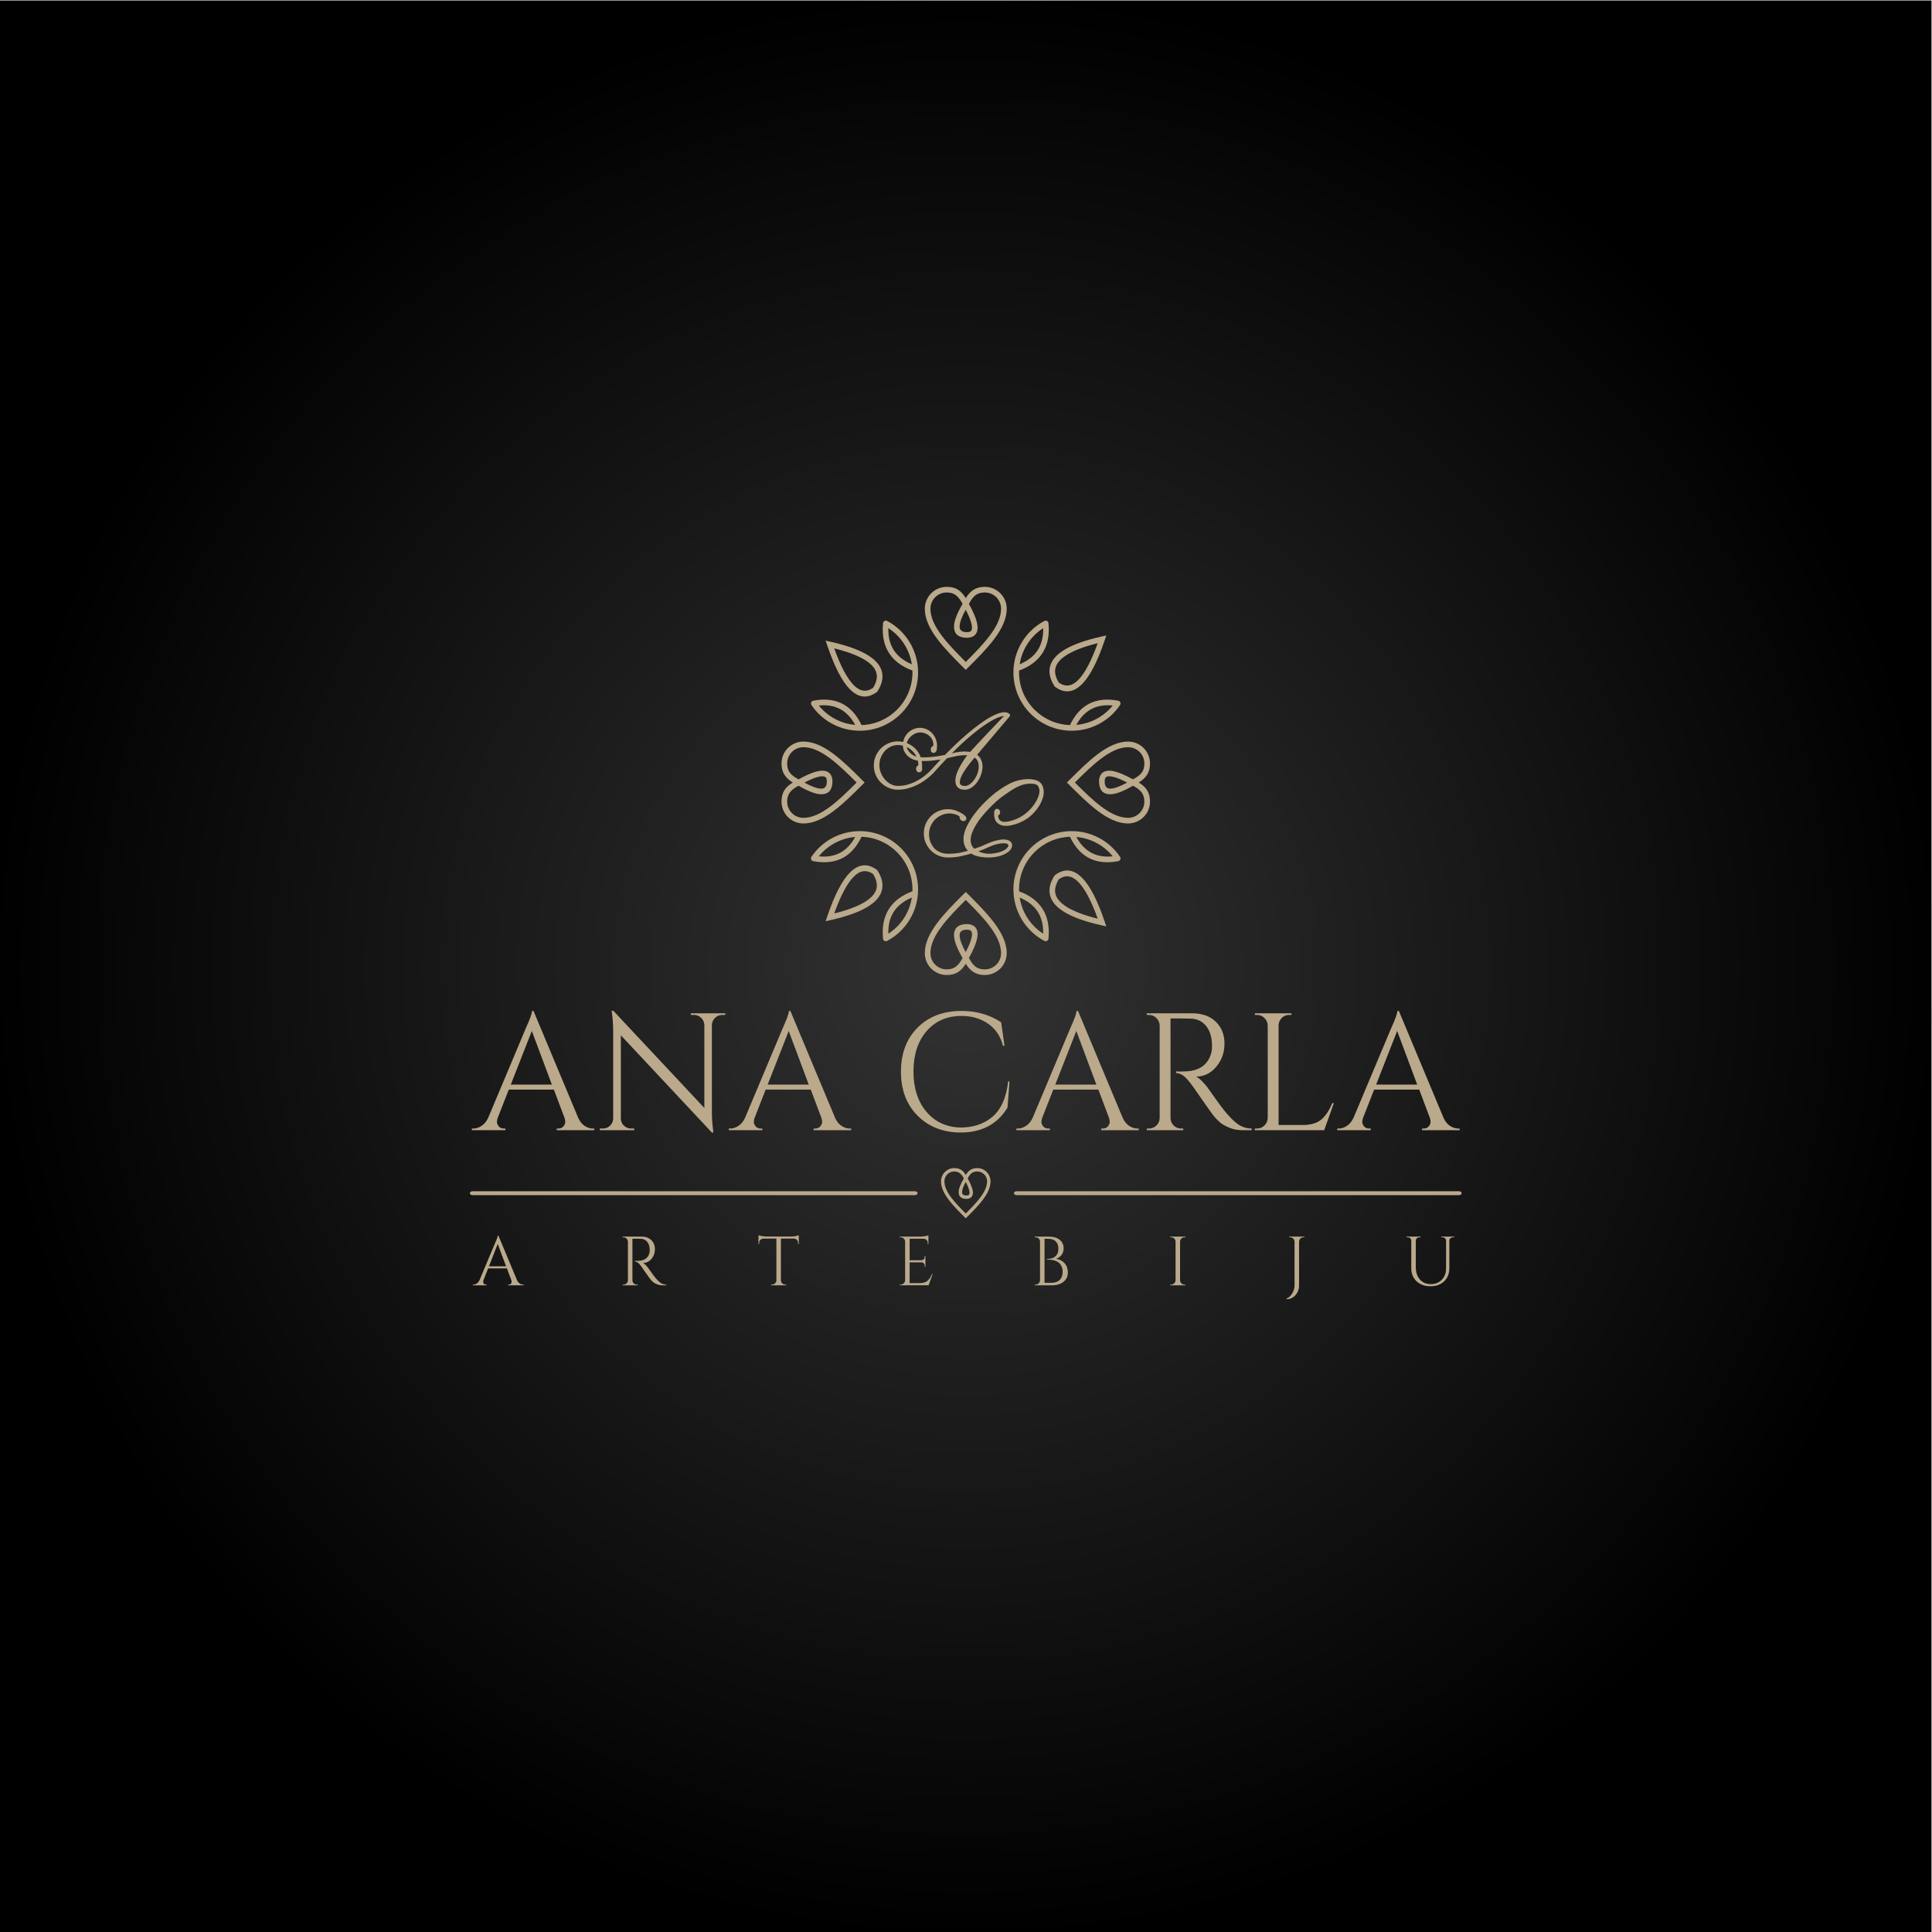 <?xml version="1.0" encoding="UTF-8" standalone="no"?>
<!-- Created with Inkscape (http://www.inkscape.org/) -->

<svg
   xmlns:dc="http://purl.org/dc/elements/1.1/"
   xmlns:cc="http://creativecommons.org/ns#"
   xmlns:rdf="http://www.w3.org/1999/02/22-rdf-syntax-ns#"
   xmlns:svg="http://www.w3.org/2000/svg"
   xmlns="http://www.w3.org/2000/svg"
   xmlns:sodipodi="http://sodipodi.sourceforge.net/DTD/sodipodi-0.dtd"
   xmlns:inkscape="http://www.inkscape.org/namespaces/inkscape"
   version="1.1"
   id="svg2"
   xml:space="preserve"
   width="320"
   height="320"
   viewBox="0 0 320 320"
   sodipodi:docname="Ana carla ARTEBIJU.svg"
   inkscape:version="0.92.3 (2405546, 2018-03-11)"><defs
     id="defs6"><clipPath
       clipPathUnits="userSpaceOnUse"
       id="clipPath18"><path
         d="M 0,240 H 240 V 0 H 0 Z"
         id="path16"
         inkscape:connector-curvature="0"
         style="clip-rule:evenodd" /></clipPath><radialGradient
       fx="0"
       fy="0"
       cx="0"
       cy="0"
       r="0.5"
       gradientUnits="userSpaceOnUse"
       gradientTransform="matrix(240,0,0,240,120,120)"
       spreadMethod="pad"
       id="radialGradient26"><stop
         style="stop-opacity:1;stop-color:#333333"
         offset="0"
         id="stop22" /><stop
         style="stop-opacity:1;stop-color:#000000"
         offset="1"
         id="stop24" /></radialGradient></defs><sodipodi:namedview
     pagecolor="#ffffff"
     bordercolor="#666666"
     borderopacity="1"
     objecttolerance="10"
     gridtolerance="10"
     guidetolerance="10"
     inkscape:pageopacity="0"
     inkscape:pageshadow="2"
     inkscape:window-width="1366"
     inkscape:window-height="712"
     id="namedview4"
     showgrid="false"
     inkscape:zoom="0.73749972"
     inkscape:cx="136.27124"
     inkscape:cy="160.00006"
     inkscape:window-x="0"
     inkscape:window-y="0"
     inkscape:window-maximized="1"
     inkscape:current-layer="g30" /><g
     id="g10"
     inkscape:groupmode="layer"
     inkscape:label="Ana carla ARTEBIJU"
     transform="matrix(1.333,0,0,-1.333,0,320)"><g
       id="g12"><g
         id="g14"
         clip-path="url(#clipPath18)"><g
           id="g20"><path
             d="M 0,240 H 240 V 0 H 0 Z"
             style="fill:url(#radialGradient26);fill-rule:evenodd;stroke:none"
             id="path28"
             inkscape:connector-curvature="0" /></g></g></g><g
       id="g30"><g
         id="g32"><path
           d="m 98.51,142.829 c -0.362,0.224 -0.655,0.463 -0.88,0.745 -0.348,0.435 -0.522,0.949 -0.522,1.624 0,0.75 0.305,1.431 0.797,1.923 0.493,0.491 1.173,0.796 1.922,0.796 1.27,0 2.522,-0.621 3.763,-1.552 1.211,-0.908 2.402,-2.099 3.592,-3.289 l 0.247,-0.247 -0.247,-0.247 c -1.19,-1.19 -2.381,-2.381 -3.592,-3.289 -1.241,-0.931 -2.493,-1.552 -3.763,-1.552 -0.751,0 -1.431,0.305 -1.922,0.796 -0.492,0.492 -0.797,1.172 -0.797,1.923 0,1.144 0.468,1.798 1.403,2.369 z m 4.923,-0.019 c -0.057,-0.961 -0.516,-1.441 -1.377,-1.441 -0.673,0 -1.619,0.354 -2.834,1.062 -0.943,-0.499 -1.415,-1.014 -1.415,-1.972 0,-0.558 0.226,-1.063 0.592,-1.428 0.365,-0.365 0.87,-0.592 1.428,-0.592 1.098,0 2.217,0.564 3.345,1.41 1.077,0.808 2.172,1.884 3.268,2.979 -1.096,1.095 -2.192,2.172 -3.268,2.979 -1.128,0.846 -2.247,1.41 -3.345,1.41 -0.558,0 -1.063,-0.226 -1.429,-0.591 -0.365,-0.366 -0.591,-0.871 -0.591,-1.429 0,-0.509 0.122,-0.884 0.366,-1.19 0.232,-0.29 0.585,-0.537 1.054,-0.783 0.949,0.526 1.727,0.86 2.334,0.999 0.448,0.103 0.82,0.104 1.114,0.003 0.341,-0.118 0.569,-0.356 0.683,-0.716 0.064,-0.199 0.088,-0.433 0.074,-0.702 z m -1.377,-0.741 c 0.423,0 0.649,0.261 0.68,0.781 0.009,0.184 -0.005,0.336 -0.041,0.451 -0.043,0.135 -0.126,0.224 -0.246,0.265 -0.168,0.058 -0.413,0.05 -0.731,-0.023 -0.456,-0.104 -1.033,-0.338 -1.729,-0.701 l 0.026,-0.013 -0.043,-0.021 c 0.905,-0.493 1.601,-0.74 2.085,-0.74"
           style="fill:#baa98b;fill-opacity:1;fill-rule:nonzero;stroke:none"
           id="path34"
           inkscape:connector-curvature="0" /><path
           d="m 141.49,142.829 c 0.362,0.224 0.655,0.463 0.88,0.745 0.348,0.435 0.522,0.949 0.522,1.624 0,0.75 -0.305,1.431 -0.796,1.923 -0.493,0.491 -1.173,0.796 -1.923,0.796 -1.27,0 -2.522,-0.621 -3.763,-1.552 -1.211,-0.908 -2.402,-2.099 -3.592,-3.289 l -0.247,-0.247 0.247,-0.247 c 1.19,-1.19 2.381,-2.381 3.592,-3.289 1.241,-0.931 2.493,-1.552 3.763,-1.552 0.751,0 1.431,0.305 1.923,0.796 0.492,0.492 0.796,1.172 0.796,1.923 0,1.144 -0.468,1.798 -1.403,2.369 z m -4.923,-0.019 c 0.057,-0.961 0.516,-1.441 1.377,-1.441 0.673,0 1.619,0.354 2.834,1.062 0.943,-0.499 1.415,-1.014 1.415,-1.972 0,-0.558 -0.226,-1.063 -0.592,-1.428 -0.365,-0.365 -0.87,-0.592 -1.428,-0.592 -1.098,0 -2.217,0.564 -3.345,1.41 -1.077,0.808 -2.172,1.884 -3.268,2.979 1.096,1.095 2.191,2.172 3.268,2.979 1.128,0.846 2.247,1.41 3.345,1.41 0.558,0 1.063,-0.226 1.429,-0.591 0.364,-0.366 0.591,-0.871 0.591,-1.429 0,-0.509 -0.122,-0.884 -0.366,-1.19 -0.232,-0.29 -0.585,-0.537 -1.054,-0.783 -0.949,0.526 -1.728,0.86 -2.334,0.999 -0.448,0.103 -0.82,0.104 -1.114,0.003 -0.341,-0.118 -0.569,-0.356 -0.683,-0.716 -0.064,-0.199 -0.088,-0.433 -0.074,-0.702 z m 1.377,-0.741 c -0.423,0 -0.649,0.261 -0.68,0.781 -0.009,0.184 0.005,0.336 0.041,0.451 0.043,0.135 0.126,0.224 0.246,0.265 0.168,0.058 0.413,0.05 0.731,-0.023 0.456,-0.104 1.033,-0.338 1.729,-0.701 l -0.026,-0.013 0.043,-0.021 c -0.905,-0.493 -1.601,-0.74 -2.085,-0.74"
           style="fill:#baa98b;fill-opacity:1;fill-rule:nonzero;stroke:none"
           id="path36"
           inkscape:connector-curvature="0" /><path
           d="m 120,165.739 c 0.224,0.362 0.463,0.655 0.745,0.88 0.435,0.348 0.95,0.522 1.625,0.522 0.75,0 1.431,-0.305 1.923,-0.796 0.491,-0.493 0.796,-1.173 0.796,-1.922 0,-1.27 -0.621,-2.522 -1.552,-3.763 -0.908,-1.211 -2.099,-2.402 -3.29,-3.592 l -0.247,-0.247 -0.247,0.247 c -1.19,1.191 -2.381,2.381 -3.289,3.592 -0.931,1.241 -1.552,2.493 -1.552,3.763 0,0.751 0.305,1.431 0.797,1.922 0.492,0.492 1.172,0.796 1.922,0.796 1.144,0 1.798,-0.468 2.369,-1.403 z m -0.019,-4.922 c -0.961,0.057 -1.441,0.516 -1.441,1.377 0,0.673 0.354,1.619 1.062,2.834 -0.499,0.943 -1.014,1.415 -1.972,1.415 -0.557,0 -1.063,-0.226 -1.428,-0.592 -0.365,-0.365 -0.592,-0.87 -0.592,-1.428 0,-1.099 0.564,-2.217 1.41,-3.345 0.808,-1.077 1.884,-2.172 2.979,-3.268 1.095,1.096 2.172,2.192 2.979,3.268 0.846,1.128 1.41,2.246 1.41,3.345 0,0.558 -0.226,1.063 -0.591,1.429 -0.366,0.365 -0.871,0.591 -1.429,0.591 -0.509,0 -0.885,-0.122 -1.19,-0.366 -0.29,-0.232 -0.537,-0.585 -0.783,-1.054 0.526,-0.949 0.86,-1.727 0.999,-2.334 0.103,-0.449 0.104,-0.82 0.003,-1.114 -0.118,-0.341 -0.356,-0.569 -0.716,-0.683 -0.199,-0.063 -0.433,-0.088 -0.702,-0.074 z m -0.741,1.377 c 0,-0.423 0.261,-0.649 0.781,-0.68 0.184,-0.01 0.336,0.005 0.451,0.041 0.135,0.043 0.223,0.126 0.265,0.246 0.058,0.169 0.051,0.413 -0.023,0.731 -0.104,0.456 -0.338,1.033 -0.701,1.729 l -0.013,-0.026 -0.022,0.043 c -0.493,-0.905 -0.74,-1.601 -0.74,-2.084"
           style="fill:#baa98b;fill-opacity:1;fill-rule:nonzero;stroke:none"
           id="path38"
           inkscape:connector-curvature="0" /><g
           id="g40"><g
             id="g42"><path
               d="m 103.657,159.495 c 0.798,-2.228 1.613,-3.758 2.44,-4.585 0.779,-0.779 1.576,-0.884 2.389,-0.313 0.209,0.341 0.348,0.665 0.416,0.971 0.103,0.458 0.048,0.884 -0.165,1.278 -0.225,0.417 -0.627,0.809 -1.205,1.174 -0.892,0.564 -2.184,1.055 -3.877,1.475 z m 1.946,-5.08 c -0.975,0.975 -1.914,2.794 -2.815,5.453 l -0.2,0.589 0.607,-0.136 c 2.075,-0.467 3.647,-1.037 4.71,-1.71 0.682,-0.431 1.166,-0.91 1.448,-1.433 0.295,-0.547 0.372,-1.135 0.23,-1.763 -0.09,-0.402 -0.272,-0.818 -0.543,-1.247 l -0.036,-0.057 -0.053,-0.039 c -1.153,-0.85 -2.27,-0.736 -3.349,0.344"
               style="fill:#baa98b;fill-opacity:1;fill-rule:nonzero;stroke:none"
               id="path44"
               inkscape:connector-curvature="0" /><path
               d="m 109.719,162.602 c 6e-4,0.054 0.014,0.108 0.041,0.159 0.091,0.17 0.303,0.235 0.473,0.144 1.181,-0.628 2.142,-1.558 2.808,-2.667 0.665,-1.107 1.035,-2.393 1.035,-3.73 0,-2 -0.811,-3.812 -2.122,-5.123 -1.311,-1.31 -3.123,-2.122 -5.123,-2.122 -1.204,0 -2.369,0.299 -3.401,0.848 -1.032,0.548 -1.931,1.348 -2.605,2.346 -0.108,0.16 -0.066,0.377 0.094,0.485 0.045,0.03 0.094,0.049 0.145,0.056 l 0.008,0.001 0.002,5e-4 c 2.776,0.515 4.769,-0.497 5.977,-3.033 1.72,0.057 3.272,0.777 4.408,1.913 1.184,1.184 1.917,2.821 1.917,4.628 0,0.077 -0.002,0.154 -0.004,0.232 -1.313,0.486 -2.279,1.204 -2.894,2.153 -0.647,0.996 -0.9,2.232 -0.759,3.709 z m 3.58,-5.082 c -0.132,0.843 -0.425,1.644 -0.856,2.361 -0.508,0.846 -1.21,1.577 -2.062,2.127 -0.028,-1.082 0.2,-1.993 0.682,-2.735 0.482,-0.743 1.228,-1.327 2.236,-1.753 z m -11.557,-5.126 c 0.559,-0.691 1.247,-1.255 2.017,-1.664 0.768,-0.408 1.617,-0.663 2.501,-0.741 -0.985,1.819 -2.491,2.621 -4.518,2.405"
               style="fill:#baa98b;fill-opacity:1;fill-rule:nonzero;stroke:none"
               id="path46"
               inkscape:connector-curvature="0" /></g><g
             id="g48"><path
               d="m 136.397,160.14 c -0.798,-2.228 -1.613,-3.758 -2.44,-4.585 -0.78,-0.779 -1.576,-0.884 -2.39,-0.313 -0.209,0.34 -0.347,0.664 -0.416,0.971 -0.103,0.458 -0.048,0.884 0.165,1.278 0.225,0.417 0.627,0.809 1.205,1.174 0.891,0.564 2.184,1.055 3.876,1.475 z m -1.945,-5.08 c 0.975,0.975 1.914,2.794 2.815,5.453 l 0.199,0.589 -0.607,-0.136 c -2.075,-0.467 -3.646,-1.037 -4.71,-1.71 -0.682,-0.431 -1.166,-0.91 -1.448,-1.433 -0.295,-0.547 -0.371,-1.135 -0.231,-1.763 0.091,-0.402 0.272,-0.818 0.543,-1.247 l 0.036,-0.057 0.053,-0.039 c 1.153,-0.85 2.27,-0.736 3.349,0.344"
               style="fill:#baa98b;fill-opacity:1;fill-rule:nonzero;stroke:none"
               id="path50"
               inkscape:connector-curvature="0" /><path
               d="m 130.281,162.602 c -6e-4,0.054 -0.014,0.108 -0.041,0.159 -0.091,0.17 -0.302,0.235 -0.473,0.144 -1.181,-0.628 -2.143,-1.558 -2.808,-2.667 -0.665,-1.107 -1.036,-2.393 -1.036,-3.73 0,-2 0.811,-3.812 2.122,-5.123 1.311,-1.31 3.123,-2.122 5.123,-2.122 1.204,0 2.369,0.299 3.401,0.848 1.032,0.548 1.931,1.348 2.604,2.346 0.108,0.16 0.066,0.377 -0.094,0.485 -0.045,0.03 -0.094,0.049 -0.145,0.056 l -0.008,0.001 -0.002,5e-4 c -2.776,0.515 -4.769,-0.497 -5.977,-3.033 -1.72,0.057 -3.271,0.777 -4.407,1.913 -1.184,1.184 -1.917,2.821 -1.917,4.628 0,0.077 0.001,0.154 0.004,0.232 1.314,0.486 2.279,1.204 2.895,2.153 0.647,0.996 0.9,2.232 0.759,3.709 z m -3.579,-5.082 c 0.132,0.843 0.425,1.644 0.856,2.361 0.508,0.846 1.21,1.577 2.062,2.127 0.027,-1.082 -0.2,-1.993 -0.682,-2.735 -0.482,-0.743 -1.228,-1.327 -2.235,-1.753 z m 11.556,-5.126 c -0.559,-0.691 -1.247,-1.255 -2.017,-1.664 -0.767,-0.408 -1.617,-0.663 -2.501,-0.741 0.984,1.819 2.491,2.621 4.518,2.405"
               style="fill:#baa98b;fill-opacity:1;fill-rule:nonzero;stroke:none"
               id="path52"
               inkscape:connector-curvature="0" /></g></g><path
           d="m 120,120.314 c 0.224,-0.362 0.463,-0.655 0.745,-0.88 0.435,-0.348 0.95,-0.522 1.625,-0.522 0.75,0 1.431,0.304 1.923,0.796 0.491,0.493 0.796,1.173 0.796,1.923 0,1.27 -0.621,2.522 -1.552,3.763 -0.908,1.211 -2.099,2.402 -3.29,3.592 l -0.247,0.247 -0.247,-0.247 c -1.19,-1.19 -2.381,-2.381 -3.289,-3.592 -0.931,-1.241 -1.552,-2.493 -1.552,-3.763 0,-0.751 0.305,-1.431 0.797,-1.923 0.492,-0.492 1.172,-0.796 1.922,-0.796 1.144,0 1.798,0.467 2.369,1.403 z m -0.019,4.922 c -0.961,-0.057 -1.441,-0.516 -1.441,-1.377 0,-0.673 0.354,-1.619 1.062,-2.834 -0.499,-0.943 -1.014,-1.415 -1.972,-1.415 -0.557,0 -1.063,0.226 -1.428,0.591 -0.365,0.365 -0.592,0.871 -0.592,1.428 0,1.098 0.564,2.217 1.41,3.345 0.808,1.077 1.884,2.172 2.979,3.268 1.095,-1.096 2.172,-2.191 2.979,-3.268 0.846,-1.128 1.41,-2.246 1.41,-3.345 0,-0.558 -0.226,-1.064 -0.591,-1.429 -0.366,-0.364 -0.871,-0.591 -1.429,-0.591 -0.509,0 -0.885,0.122 -1.19,0.366 -0.29,0.232 -0.537,0.585 -0.783,1.054 0.526,0.949 0.86,1.728 0.999,2.334 0.103,0.448 0.104,0.82 0.003,1.114 -0.118,0.341 -0.356,0.569 -0.716,0.683 -0.199,0.063 -0.433,0.088 -0.702,0.074 z m -0.741,-1.377 c 0,0.423 0.261,0.649 0.781,0.68 0.184,0.009 0.336,-0.004 0.451,-0.041 0.135,-0.043 0.223,-0.126 0.265,-0.246 0.058,-0.169 0.051,-0.413 -0.023,-0.731 -0.104,-0.456 -0.338,-1.033 -0.701,-1.729 l -0.013,0.026 -0.022,-0.043 c -0.493,0.905 -0.74,1.601 -0.74,2.084"
           style="fill:#baa98b;fill-opacity:1;fill-rule:nonzero;stroke:none"
           id="path54"
           inkscape:connector-curvature="0" /><g
           id="g56"><g
             id="g58"><path
               d="m 103.657,126.558 c 0.798,2.228 1.613,3.758 2.44,4.585 0.779,0.779 1.576,0.883 2.389,0.313 0.209,-0.34 0.348,-0.665 0.416,-0.971 0.103,-0.458 0.048,-0.884 -0.165,-1.278 -0.225,-0.417 -0.627,-0.809 -1.205,-1.174 -0.892,-0.564 -2.184,-1.055 -3.877,-1.475 z m 1.946,5.08 c -0.975,-0.975 -1.914,-2.793 -2.815,-5.453 l -0.2,-0.589 0.607,0.136 c 2.075,0.467 3.647,1.038 4.71,1.71 0.682,0.431 1.166,0.91 1.448,1.433 0.295,0.547 0.372,1.135 0.23,1.763 -0.09,0.402 -0.272,0.818 -0.543,1.247 l -0.036,0.057 -0.053,0.039 c -1.153,0.85 -2.27,0.736 -3.349,-0.344"
               style="fill:#baa98b;fill-opacity:1;fill-rule:nonzero;stroke:none"
               id="path60"
               inkscape:connector-curvature="0" /><path
               d="m 109.719,123.451 c 6e-4,-0.054 0.014,-0.109 0.041,-0.159 0.091,-0.17 0.303,-0.235 0.473,-0.145 1.181,0.628 2.142,1.559 2.808,2.667 0.665,1.107 1.035,2.393 1.035,3.73 0,2 -0.811,3.812 -2.122,5.123 -1.311,1.311 -3.123,2.122 -5.123,2.122 -1.204,0 -2.369,-0.299 -3.401,-0.848 -1.032,-0.548 -1.931,-1.348 -2.605,-2.346 -0.108,-0.16 -0.066,-0.377 0.094,-0.485 0.045,-0.031 0.094,-0.049 0.145,-0.056 l 0.008,-0.001 0.002,-3e-4 c 2.776,-0.515 4.769,0.497 5.977,3.033 1.72,-0.057 3.272,-0.777 4.408,-1.913 1.184,-1.184 1.917,-2.821 1.917,-4.628 0,-0.077 -0.002,-0.154 -0.004,-0.232 -1.313,-0.486 -2.279,-1.204 -2.894,-2.153 -0.647,-0.996 -0.9,-2.233 -0.759,-3.709 z m 3.58,5.082 c -0.132,-0.843 -0.425,-1.644 -0.856,-2.361 -0.508,-0.846 -1.21,-1.577 -2.062,-2.127 -0.028,1.082 0.2,1.993 0.682,2.735 0.482,0.743 1.228,1.327 2.236,1.753 z m -11.557,5.126 c 0.559,0.691 1.247,1.255 2.017,1.664 0.768,0.408 1.617,0.663 2.501,0.741 -0.985,-1.819 -2.491,-2.621 -4.518,-2.405"
               style="fill:#baa98b;fill-opacity:1;fill-rule:nonzero;stroke:none"
               id="path62"
               inkscape:connector-curvature="0" /></g><g
             id="g64"><path
               d="m 136.397,125.913 c -0.798,2.228 -1.613,3.758 -2.44,4.585 -0.78,0.779 -1.576,0.883 -2.39,0.313 -0.209,-0.34 -0.347,-0.664 -0.416,-0.971 -0.103,-0.458 -0.048,-0.884 0.165,-1.279 0.225,-0.417 0.627,-0.809 1.205,-1.174 0.891,-0.564 2.184,-1.055 3.876,-1.475 z m -1.945,5.08 c 0.975,-0.975 1.914,-2.793 2.815,-5.454 l 0.199,-0.588 -0.607,0.136 c -2.075,0.467 -3.646,1.038 -4.71,1.71 -0.682,0.431 -1.166,0.909 -1.448,1.433 -0.295,0.547 -0.371,1.135 -0.231,1.763 0.091,0.402 0.272,0.818 0.543,1.247 l 0.036,0.057 0.053,0.039 c 1.153,0.85 2.27,0.736 3.349,-0.344"
               style="fill:#baa98b;fill-opacity:1;fill-rule:nonzero;stroke:none"
               id="path66"
               inkscape:connector-curvature="0" /><path
               d="m 130.281,123.451 c -6e-4,-0.054 -0.014,-0.109 -0.041,-0.159 -0.091,-0.17 -0.302,-0.235 -0.473,-0.145 -1.181,0.628 -2.143,1.559 -2.808,2.667 -0.665,1.107 -1.036,2.393 -1.036,3.73 0,2 0.811,3.812 2.122,5.123 1.311,1.311 3.123,2.122 5.123,2.122 1.204,0 2.369,-0.299 3.401,-0.848 1.032,-0.548 1.931,-1.348 2.604,-2.346 0.108,-0.16 0.066,-0.377 -0.094,-0.485 -0.045,-0.031 -0.094,-0.049 -0.145,-0.056 l -0.008,-0.001 -0.002,-3e-4 c -2.776,-0.515 -4.769,0.497 -5.977,3.033 -1.72,-0.057 -3.271,-0.777 -4.407,-1.913 -1.184,-1.184 -1.917,-2.821 -1.917,-4.628 0,-0.077 0.001,-0.154 0.004,-0.232 1.314,-0.486 2.279,-1.204 2.895,-2.153 0.647,-0.996 0.9,-2.233 0.759,-3.709 z m -3.579,5.082 c 0.132,-0.843 0.425,-1.644 0.856,-2.361 0.508,-0.846 1.21,-1.577 2.062,-2.127 0.027,1.082 -0.2,1.993 -0.682,2.735 -0.482,0.743 -1.228,1.327 -2.235,1.753 z m 11.556,5.126 c -0.559,0.691 -1.247,1.255 -2.017,1.664 -0.767,0.408 -1.617,0.663 -2.501,0.741 0.984,-1.819 2.491,-2.621 4.518,-2.405"
               style="fill:#baa98b;fill-opacity:1;fill-rule:nonzero;stroke:none"
               id="path68"
               inkscape:connector-curvature="0" /></g></g><path
           d="m 111.56,141.936 c -0.411,0 -0.799,0.081 -1.162,0.241 -0.18,0.08 -0.349,0.174 -0.508,0.281 -0.159,0.108 -0.306,0.23 -0.441,0.365 -0.136,0.136 -0.257,0.284 -0.364,0.444 -0.107,0.159 -0.2,0.33 -0.277,0.512 -0.078,0.182 -0.136,0.371 -0.175,0.567 -0.04,0.196 -0.059,0.396 -0.059,0.599 0,0.41 0.078,0.8 0.235,1.166 0.078,0.182 0.17,0.353 0.277,0.513 0.107,0.159 0.229,0.307 0.364,0.443 0.134,0.135 0.282,0.257 0.443,0.364 0.16,0.107 0.331,0.2 0.513,0.277 0.182,0.078 0.371,0.136 0.567,0.176 0.196,0.039 0.396,0.059 0.599,0.059 0.138,0 0.275,-0.01 0.413,-0.028 0.082,-0.011 0.164,-0.025 0.244,-0.044 0.014,0.081 0.031,0.159 0.053,0.236 0.037,0.129 0.086,0.251 0.147,0.366 0.06,0.115 0.13,0.223 0.207,0.323 0.078,0.101 0.164,0.195 0.258,0.28 0.094,0.086 0.196,0.163 0.304,0.23 0.107,0.066 0.222,0.124 0.344,0.173 0.122,0.049 0.248,0.085 0.376,0.109 0.129,0.024 0.261,0.037 0.394,0.037 0.15,0 0.296,-0.016 0.441,-0.048 0.144,-0.032 0.282,-0.08 0.414,-0.142 0.264,-0.125 0.49,-0.293 0.679,-0.503 0.093,-0.104 0.177,-0.216 0.25,-0.337 0.073,-0.119 0.135,-0.247 0.188,-0.383 0.053,-0.137 0.091,-0.275 0.115,-0.413 0.024,-0.137 0.033,-0.277 0.03,-0.419 l -10e-4,-0.103 -0.005,-0.115 c -0.004,-0.084 -0.015,-0.172 -0.032,-0.265 v -0.003 c -0.015,-0.072 -0.037,-0.134 -0.066,-0.186 -0.034,-0.061 -0.079,-0.107 -0.133,-0.138 -0.046,-0.026 -0.093,-0.043 -0.141,-0.05 -0.051,-0.008 -0.101,-0.006 -0.15,0.006 -0.054,0.013 -0.1,0.037 -0.137,0.07 -0.04,0.037 -0.067,0.081 -0.082,0.134 -0.009,0.032 -0.017,0.068 -0.022,0.105 -0.005,0.038 -0.008,0.074 -0.008,0.109 0,0.079 0.015,0.149 0.044,0.209 0.033,0.067 0.082,0.119 0.147,0.155 0.034,0.018 0.063,0.037 0.087,0.056 l 0.034,0.029 c 0.01,0.103 0.009,0.204 -6e-4,0.3 -0.011,0.11 -0.036,0.216 -0.073,0.319 -0.038,0.104 -0.085,0.201 -0.141,0.291 -0.056,0.088 -0.121,0.17 -0.197,0.246 -0.152,0.152 -0.335,0.273 -0.548,0.364 -0.213,0.09 -0.44,0.136 -0.68,0.136 -0.101,0 -0.2,-0.01 -0.296,-0.031 -0.098,-0.021 -0.194,-0.052 -0.289,-0.093 -0.095,-0.041 -0.187,-0.09 -0.277,-0.147 -0.089,-0.057 -0.173,-0.119 -0.25,-0.188 -0.079,-0.069 -0.15,-0.143 -0.214,-0.221 -0.063,-0.076 -0.119,-0.158 -0.168,-0.244 -0.048,-0.082 -0.086,-0.166 -0.113,-0.251 -0.015,-0.048 -0.028,-0.096 -0.037,-0.145 0.181,-0.071 0.352,-0.158 0.513,-0.259 0.192,-0.121 0.37,-0.265 0.532,-0.429 0.162,-0.164 0.303,-0.343 0.421,-0.537 0.102,-0.167 0.188,-0.345 0.257,-0.534 0.098,-0.007 0.197,-0.012 0.298,-0.014 0.133,-0.003 0.27,-0.001 0.411,0.005 0.136,0.006 0.277,0.014 0.423,0.025 0.142,0.011 0.282,0.024 0.42,0.039 0.139,0.015 0.277,0.033 0.411,0.052 0.132,0.019 0.265,0.041 0.397,0.064 l 0.666,0.121 c 0.437,0.451 0.859,0.872 1.266,1.261 0.416,0.398 0.818,0.766 1.205,1.102 0.388,0.337 0.755,0.642 1.099,0.915 0.345,0.274 0.675,0.521 0.988,0.74 0.31,0.218 0.602,0.407 0.875,0.568 0.276,0.162 0.531,0.296 0.765,0.399 0.237,0.105 0.454,0.184 0.649,0.236 0.2,0.054 0.379,0.081 0.536,0.081 0.247,0 0.451,-0.07 0.611,-0.211 l 0.007,-0.007 c 0.099,-0.1 0.102,-0.206 0.008,-0.319 l -4.026,-4.748 c 0.081,-0.06 0.155,-0.126 0.222,-0.199 0.103,-0.113 0.188,-0.24 0.254,-0.382 0.065,-0.139 0.114,-0.281 0.147,-0.426 0.033,-0.147 0.049,-0.295 0.049,-0.445 0,-0.167 -0.016,-0.337 -0.047,-0.51 -0.032,-0.173 -0.077,-0.344 -0.138,-0.514 -0.06,-0.169 -0.131,-0.331 -0.211,-0.486 -0.08,-0.155 -0.169,-0.301 -0.266,-0.437 -0.098,-0.137 -0.205,-0.262 -0.32,-0.375 -0.115,-0.113 -0.238,-0.213 -0.369,-0.3 -0.135,-0.09 -0.272,-0.157 -0.413,-0.202 -0.143,-0.046 -0.288,-0.069 -0.435,-0.069 -0.121,0 -0.231,0.008 -0.331,0.026 -0.102,0.018 -0.194,0.045 -0.274,0.082 -0.16,0.073 -0.282,0.168 -0.367,0.287 -0.041,0.057 -0.076,0.118 -0.103,0.18 -0.028,0.064 -0.049,0.13 -0.062,0.198 -0.012,0.061 -0.021,0.123 -0.028,0.187 -0.006,0.064 -0.01,0.125 -0.01,0.182 0,0.158 0.023,0.339 0.069,0.542 0.023,0.102 0.054,0.21 0.094,0.324 0.04,0.113 0.088,0.233 0.144,0.361 0.057,0.129 0.123,0.263 0.196,0.402 0.072,0.137 0.157,0.286 0.252,0.447 0.092,0.156 0.198,0.322 0.317,0.499 0.119,0.177 0.249,0.361 0.39,0.553 l 0.009,0.011 -0.007,6e-4 c -0.041,0.004 -0.086,0.007 -0.136,0.009 l -0.152,0.002 c -0.397,0 -0.857,-0.061 -1.379,-0.184 l -0.12,-0.026 c -0.086,-0.021 -0.168,-0.041 -0.255,-0.06 l -0.467,-0.116 c -0.247,-0.255 -0.497,-0.52 -0.75,-0.797 l -0.398,-0.436 c -0.187,-0.207 -0.372,-0.413 -0.561,-0.617 -0.053,-0.057 -0.117,-0.12 -0.191,-0.19 -0.071,-0.067 -0.154,-0.142 -0.249,-0.225 -0.095,-0.083 -0.199,-0.168 -0.312,-0.255 -0.111,-0.086 -0.235,-0.177 -0.369,-0.271 -0.134,-0.094 -0.278,-0.186 -0.429,-0.274 -0.153,-0.089 -0.312,-0.174 -0.477,-0.255 -0.167,-0.081 -0.343,-0.157 -0.527,-0.227 -0.183,-0.069 -0.372,-0.132 -0.567,-0.188 -0.397,-0.113 -0.818,-0.17 -1.261,-0.17 h -0.012 z m 11.552,-8.416 c -0.088,-0.004 -0.177,-0.006 -0.268,-0.006 -0.089,0 -0.194,0.002 -0.314,0.007 -0.113,0.004 -0.226,0.012 -0.338,0.023 -0.112,0.011 -0.225,0.025 -0.338,0.044 -0.112,0.018 -0.224,0.04 -0.334,0.067 -0.113,0.027 -0.221,0.058 -0.323,0.091 -0.193,0.063 -0.36,0.148 -0.503,0.255 -0.462,-0.129 -0.938,-0.242 -1.405,-0.348 l -0.114,-0.023 c -0.103,-0.02 -0.21,-0.037 -0.321,-0.053 -0.114,-0.016 -0.225,-0.028 -0.334,-0.038 -0.108,-0.009 -0.225,-0.017 -0.352,-0.022 -0.128,-0.005 -0.251,-0.008 -0.372,-0.008 -0.209,0 -0.412,0.02 -0.608,0.059 -0.197,0.039 -0.386,0.098 -0.57,0.176 -0.182,0.078 -0.353,0.17 -0.512,0.277 -0.161,0.108 -0.309,0.229 -0.443,0.364 -0.135,0.136 -0.257,0.284 -0.364,0.444 -0.107,0.159 -0.2,0.33 -0.277,0.512 -0.078,0.184 -0.137,0.374 -0.176,0.57 -0.039,0.196 -0.059,0.399 -0.059,0.608 0,0.203 0.02,0.403 0.059,0.6 0.039,0.195 0.098,0.385 0.176,0.567 0.078,0.182 0.17,0.353 0.277,0.512 0.107,0.16 0.229,0.308 0.364,0.443 0.135,0.135 0.283,0.257 0.443,0.364 0.159,0.107 0.331,0.2 0.512,0.277 0.184,0.078 0.374,0.137 0.57,0.176 0.196,0.039 0.399,0.059 0.608,0.059 0.148,0 0.293,-0.011 0.436,-0.033 0.141,-0.021 0.28,-0.054 0.418,-0.098 0.134,-0.042 0.264,-0.092 0.39,-0.148 0.122,-0.053 0.241,-0.115 0.359,-0.183 0.033,-0.016 0.069,-0.036 0.109,-0.061 0.035,-0.022 0.073,-0.047 0.111,-0.075 0.054,-0.027 0.19,-0.139 0.246,-0.182 0.035,-0.025 0.066,-0.052 0.092,-0.081 0.029,-0.031 0.051,-0.064 0.067,-0.1 0.011,-0.024 0.021,-0.049 0.03,-0.077 0.008,-0.025 0.015,-0.051 0.021,-0.077 l 0.003,-0.016 v -0.012 c 0,-0.046 -0.009,-0.09 -0.026,-0.131 -0.017,-0.04 -0.042,-0.076 -0.074,-0.109 -0.034,-0.034 -0.073,-0.059 -0.117,-0.076 -0.043,-0.016 -0.088,-0.025 -0.135,-0.025 -0.076,0 -0.152,0.019 -0.228,0.057 -0.038,0.019 -0.072,0.042 -0.102,0.068 -0.03,0.025 -0.057,0.055 -0.079,0.088 -0.027,0.034 -0.048,0.071 -0.062,0.111 -0.015,0.043 -0.023,0.088 -0.023,0.135 0,0.031 0.003,0.06 0.01,0.088 l 0.005,0.015 c -0.064,0.053 -0.13,0.099 -0.197,0.137 -0.07,0.04 -0.142,0.073 -0.215,0.097 -0.067,0.022 -0.136,0.043 -0.207,0.062 -0.072,0.02 -0.143,0.037 -0.213,0.051 -0.07,0.015 -0.141,0.026 -0.211,0.033 -0.07,0.007 -0.143,0.011 -0.219,0.011 -0.176,0 -0.346,-0.017 -0.509,-0.051 -0.164,-0.034 -0.324,-0.086 -0.48,-0.154 -0.157,-0.069 -0.303,-0.15 -0.439,-0.243 -0.136,-0.093 -0.261,-0.198 -0.376,-0.314 -0.115,-0.117 -0.218,-0.244 -0.309,-0.382 -0.091,-0.138 -0.171,-0.286 -0.237,-0.444 -0.066,-0.156 -0.117,-0.32 -0.15,-0.489 -0.033,-0.168 -0.05,-0.342 -0.05,-0.521 0,-0.185 0.017,-0.361 0.051,-0.53 0.034,-0.169 0.086,-0.332 0.154,-0.49 0.069,-0.159 0.151,-0.308 0.245,-0.446 0.092,-0.136 0.197,-0.263 0.316,-0.383 0.106,-0.087 0.219,-0.165 0.338,-0.233 0.122,-0.069 0.253,-0.129 0.39,-0.18 0.137,-0.05 0.279,-0.087 0.425,-0.113 0.146,-0.025 0.298,-0.037 0.456,-0.037 0.245,0 0.478,0.009 0.701,0.026 0.221,0.017 0.433,0.043 0.634,0.076 0.26,0.057 0.498,0.111 0.713,0.164 0.14,0.034 0.274,0.069 0.405,0.105 -0.073,0.079 -0.139,0.161 -0.197,0.246 -0.082,0.12 -0.149,0.247 -0.2,0.379 -0.05,0.129 -0.088,0.262 -0.113,0.399 -0.025,0.138 -0.038,0.276 -0.038,0.416 0,0.344 0.068,0.705 0.203,1.082 0.067,0.187 0.144,0.372 0.23,0.552 0.087,0.183 0.185,0.366 0.293,0.548 0.107,0.181 0.222,0.361 0.344,0.539 0.121,0.178 0.251,0.356 0.389,0.533 0.137,0.177 0.276,0.348 0.417,0.512 0.142,0.166 0.286,0.326 0.432,0.48 0.291,0.306 0.582,0.591 0.872,0.854 0.148,0.134 0.286,0.256 0.413,0.364 0.126,0.109 0.252,0.212 0.376,0.311 l 0.005,0.004 c 0.193,0.142 0.38,0.274 0.558,0.397 0.174,0.119 0.346,0.232 0.515,0.338 0.168,0.105 0.33,0.2 0.487,0.284 0.161,0.086 0.319,0.164 0.472,0.232 0.152,0.067 0.307,0.127 0.464,0.179 0.154,0.051 0.308,0.094 0.462,0.128 0.153,0.034 0.31,0.062 0.471,0.083 0.161,0.021 0.326,0.036 0.493,0.044 0.077,0.004 0.155,0.005 0.235,0.003 0.08,-0.002 0.16,-0.007 0.238,-0.015 0.079,-0.008 0.156,-0.018 0.233,-0.03 0.075,-0.012 0.15,-0.027 0.225,-0.043 0.076,-0.017 0.148,-0.037 0.216,-0.06 0.069,-0.023 0.135,-0.05 0.197,-0.08 0.063,-0.031 0.121,-0.064 0.172,-0.099 0.055,-0.038 0.103,-0.077 0.143,-0.117 0.075,-0.075 0.14,-0.157 0.193,-0.246 0.053,-0.089 0.097,-0.185 0.13,-0.288 0.032,-0.101 0.056,-0.203 0.071,-0.305 0.016,-0.104 0.024,-0.211 0.024,-0.319 0,-0.133 -0.012,-0.269 -0.036,-0.407 -0.024,-0.137 -0.059,-0.277 -0.107,-0.419 -0.047,-0.14 -0.102,-0.28 -0.166,-0.418 -0.064,-0.138 -0.136,-0.276 -0.217,-0.414 -0.082,-0.139 -0.171,-0.274 -0.268,-0.406 -0.098,-0.134 -0.204,-0.265 -0.318,-0.393 -0.114,-0.127 -0.234,-0.251 -0.36,-0.37 -0.125,-0.118 -0.257,-0.232 -0.392,-0.34 l -0.003,-0.002 c -0.098,-0.074 -0.201,-0.144 -0.306,-0.211 -0.104,-0.066 -0.217,-0.131 -0.335,-0.195 -0.12,-0.064 -0.238,-0.122 -0.354,-0.175 -0.118,-0.053 -0.239,-0.103 -0.362,-0.15 -0.123,-0.046 -0.247,-0.088 -0.37,-0.125 -0.121,-0.036 -0.246,-0.069 -0.372,-0.098 -0.128,-0.029 -0.252,-0.051 -0.37,-0.064 -0.122,-0.015 -0.24,-0.022 -0.355,-0.022 -0.192,0 -0.372,0.024 -0.538,0.07 -0.085,0.024 -0.166,0.055 -0.243,0.093 -0.076,0.038 -0.15,0.083 -0.22,0.136 -0.123,0.091 -0.222,0.208 -0.297,0.351 -0.072,0.138 -0.121,0.299 -0.147,0.483 l -0.011,0.084 -0.008,0.099 -0.004,0.106 -0.002,0.108 5e-4,0.151 c 0.005,0.066 0.015,0.124 0.032,0.175 0.019,0.058 0.046,0.106 0.082,0.145 0.034,0.037 0.071,0.066 0.112,0.085 0.043,0.021 0.089,0.032 0.138,0.032 0.019,0 0.039,-0.002 0.059,-0.006 0.015,-0.003 0.031,-0.008 0.045,-0.014 0.048,-0.014 0.091,-0.037 0.127,-0.068 0.039,-0.034 0.069,-0.076 0.092,-0.126 0.018,-0.041 0.031,-0.081 0.039,-0.121 0.009,-0.041 0.014,-0.083 0.014,-0.124 0,-0.054 -0.006,-0.101 -0.019,-0.138 -0.013,-0.038 -0.03,-0.071 -0.051,-0.099 -0.025,-0.034 -0.055,-0.059 -0.09,-0.077 l -0.052,-0.024 -0.036,-0.014 3e-4,-0.008 c 0.003,-0.124 0.019,-0.232 0.048,-0.324 0.026,-0.086 0.064,-0.157 0.111,-0.212 0.102,-0.118 0.239,-0.201 0.412,-0.248 l 0.049,-0.008 0.056,-0.007 0.058,-0.004 0.054,-9e-4 c 0.193,0 0.403,0.026 0.626,0.079 0.117,0.027 0.231,0.058 0.343,0.093 0.111,0.034 0.226,0.074 0.344,0.119 0.229,0.088 0.451,0.191 0.664,0.309 0.213,0.118 0.407,0.245 0.581,0.381 l 10e-4,0.001 c 0.259,0.198 0.497,0.419 0.715,0.664 0.11,0.123 0.212,0.247 0.306,0.372 0.096,0.128 0.184,0.254 0.262,0.379 0.078,0.124 0.149,0.252 0.213,0.383 0.063,0.128 0.117,0.256 0.162,0.383 0.045,0.127 0.078,0.249 0.1,0.364 0.022,0.113 0.033,0.224 0.033,0.33 0,0.048 -0.005,0.099 -0.015,0.153 -0.01,0.056 -0.027,0.118 -0.049,0.186 -0.021,0.066 -0.046,0.124 -0.073,0.176 -0.027,0.05 -0.056,0.095 -0.087,0.133 -0.046,0.052 -0.107,0.095 -0.182,0.13 -0.081,0.037 -0.181,0.065 -0.298,0.083 -0.125,0.019 -0.252,0.029 -0.381,0.031 -0.13,0.002 -0.264,-0.005 -0.405,-0.02 -0.124,-0.016 -0.242,-0.036 -0.354,-0.061 -0.113,-0.025 -0.225,-0.056 -0.337,-0.092 -0.11,-0.036 -0.223,-0.079 -0.338,-0.128 -0.117,-0.05 -0.236,-0.106 -0.358,-0.169 -0.124,-0.064 -0.252,-0.136 -0.385,-0.214 -0.129,-0.077 -0.269,-0.166 -0.419,-0.266 -0.152,-0.101 -0.308,-0.208 -0.469,-0.321 -0.178,-0.125 -0.356,-0.252 -0.531,-0.38 -0.114,-0.084 -0.235,-0.179 -0.364,-0.285 -0.133,-0.11 -0.267,-0.226 -0.401,-0.347 -0.142,-0.128 -0.283,-0.261 -0.422,-0.397 -0.141,-0.138 -0.284,-0.284 -0.429,-0.436 -0.146,-0.154 -0.289,-0.31 -0.427,-0.467 -0.141,-0.159 -0.281,-0.323 -0.419,-0.49 -0.274,-0.332 -0.515,-0.667 -0.723,-1.007 -0.103,-0.168 -0.197,-0.337 -0.281,-0.505 -0.084,-0.169 -0.157,-0.336 -0.219,-0.5 -0.062,-0.162 -0.108,-0.321 -0.139,-0.476 -0.031,-0.15 -0.046,-0.298 -0.046,-0.444 0,-0.217 0.04,-0.426 0.119,-0.624 0.039,-0.096 0.09,-0.186 0.155,-0.271 0.052,-0.068 0.112,-0.132 0.18,-0.193 l 0.558,0.192 c 0.094,0.033 0.18,0.066 0.256,0.096 0.08,0.032 0.151,0.063 0.213,0.092 l 0.216,0.095 c 0.059,0.027 0.124,0.058 0.193,0.092 l 0.006,0.003 c 0.232,0.102 0.452,0.191 0.66,0.266 0.206,0.075 0.399,0.135 0.579,0.182 0.182,0.047 0.349,0.082 0.501,0.105 0.157,0.024 0.302,0.035 0.434,0.035 0.325,0 0.582,-0.06 0.77,-0.181 0.101,-0.065 0.178,-0.144 0.231,-0.235 0.054,-0.094 0.081,-0.198 0.081,-0.313 0,-0.243 -0.117,-0.477 -0.349,-0.701 -0.218,-0.21 -0.529,-0.389 -0.931,-0.537 -0.093,-0.036 -0.193,-0.069 -0.297,-0.099 -0.105,-0.029 -0.215,-0.056 -0.331,-0.078 -0.111,-0.021 -0.229,-0.04 -0.351,-0.056 -0.123,-0.015 -0.245,-0.027 -0.366,-0.035 l -0.02,-6e-4 z m -0.412,1.224 c -0.113,-0.052 -0.278,-0.14 -0.39,-0.177 -0.065,-0.028 -0.135,-0.058 -0.211,-0.088 l -0.248,-0.097 c -0.084,-0.032 -0.179,-0.066 -0.285,-0.103 l -0.006,-0.002 c 0.163,-0.074 0.345,-0.139 0.547,-0.192 0.163,-0.043 0.325,-0.074 0.484,-0.091 0.158,-0.018 0.313,-0.023 0.465,-0.016 0.121,0.008 0.238,0.019 0.348,0.033 0.116,0.015 0.227,0.033 0.334,0.053 0.111,0.021 0.214,0.044 0.31,0.07 0.098,0.025 0.19,0.053 0.276,0.083 0.181,0.064 0.336,0.134 0.465,0.207 0.126,0.072 0.228,0.148 0.304,0.227 0.077,0.081 0.133,0.155 0.168,0.222 0.029,0.055 0.042,0.103 0.04,0.144 l -6e-4,0.008 c 0,0.024 -0.007,0.048 -0.022,0.07 -0.019,0.03 -0.051,0.061 -0.094,0.091 -0.043,0.03 -0.104,0.053 -0.183,0.07 -0.087,0.018 -0.196,0.028 -0.324,0.028 -0.108,0 -0.23,-0.01 -0.364,-0.029 -0.139,-0.02 -0.291,-0.05 -0.456,-0.09 -0.164,-0.039 -0.343,-0.094 -0.536,-0.165 -0.195,-0.071 -0.401,-0.156 -0.62,-0.256 z m -1.087,10.084 c 0,0.125 -0.012,0.243 -0.035,0.355 -0.023,0.113 -0.058,0.22 -0.105,0.322 -0.044,0.097 -0.105,0.185 -0.182,0.265 -0.054,0.056 -0.117,0.108 -0.188,0.156 l -0.031,-0.037 c -0.177,-0.205 -0.342,-0.401 -0.492,-0.587 -0.147,-0.183 -0.28,-0.356 -0.4,-0.521 -0.119,-0.164 -0.226,-0.318 -0.318,-0.46 -0.095,-0.146 -0.177,-0.28 -0.243,-0.401 -0.136,-0.247 -0.231,-0.455 -0.283,-0.626 -0.025,-0.084 -0.045,-0.162 -0.058,-0.234 -0.012,-0.068 -0.018,-0.13 -0.018,-0.184 0,-0.113 0.019,-0.199 0.058,-0.257 0.021,-0.031 0.044,-0.058 0.069,-0.081 0.024,-0.022 0.05,-0.04 0.077,-0.053 0.031,-0.015 0.066,-0.029 0.103,-0.041 0.035,-0.012 0.072,-0.021 0.111,-0.028 0.044,-0.008 0.082,-0.013 0.115,-0.017 0.031,-0.003 0.061,-0.005 0.09,-0.005 0.094,0 0.189,0.017 0.285,0.05 0.098,0.034 0.198,0.085 0.3,0.155 0.105,0.072 0.205,0.154 0.299,0.248 0.096,0.096 0.187,0.202 0.272,0.318 0.086,0.118 0.164,0.243 0.233,0.375 0.07,0.134 0.131,0.273 0.183,0.419 0.052,0.146 0.092,0.291 0.117,0.436 0.025,0.142 0.038,0.287 0.038,0.434 z m 3.135,6.266 c -0.106,-0.006 -0.228,-0.027 -0.365,-0.065 -0.166,-0.046 -0.355,-0.116 -0.567,-0.209 -0.212,-0.094 -0.445,-0.214 -0.697,-0.362 -0.256,-0.15 -0.53,-0.325 -0.82,-0.525 -0.294,-0.203 -0.607,-0.433 -0.937,-0.692 -0.329,-0.258 -0.68,-0.546 -1.05,-0.863 -0.368,-0.316 -0.752,-0.663 -1.151,-1.042 -0.292,-0.277 -0.592,-0.571 -0.9,-0.881 l 0.092,0.025 0.054,0.013 c 0.268,0.064 0.527,0.111 0.775,0.143 0.249,0.033 0.484,0.049 0.703,0.049 0.131,0 0.259,-0.006 0.384,-0.019 0.093,-0.009 0.184,-0.022 0.271,-0.039 l 0.335,0.365 0.331,0.358 1.038,1.109 0.725,0.768 c 0.266,0.281 0.565,0.596 0.897,0.945 z m -10.874,-5.055 c -0.122,0.256 -0.285,0.486 -0.49,0.688 -0.132,0.13 -0.275,0.245 -0.429,0.343 -0.092,0.059 -0.188,0.113 -0.288,0.16 l 0.016,-0.074 c 0.023,-0.091 0.06,-0.18 0.109,-0.264 0.053,-0.089 0.112,-0.173 0.176,-0.25 0.065,-0.078 0.136,-0.149 0.211,-0.214 0.077,-0.066 0.157,-0.125 0.239,-0.178 0.082,-0.052 0.166,-0.098 0.25,-0.136 0.071,-0.032 0.14,-0.057 0.205,-0.076 z m -1.679,1.366 -0.073,0.018 c -0.058,0.014 -0.118,0.025 -0.178,0.035 -0.061,0.009 -0.123,0.016 -0.185,0.021 -0.06,0.004 -0.123,0.007 -0.188,0.007 -0.163,0 -0.32,-0.017 -0.469,-0.051 -0.149,-0.034 -0.294,-0.085 -0.433,-0.152 -0.143,-0.07 -0.274,-0.149 -0.395,-0.24 -0.122,-0.092 -0.235,-0.195 -0.339,-0.309 -0.103,-0.114 -0.196,-0.238 -0.278,-0.372 -0.082,-0.134 -0.153,-0.276 -0.212,-0.426 -0.06,-0.152 -0.105,-0.306 -0.134,-0.464 -0.029,-0.158 -0.044,-0.321 -0.044,-0.49 0,-0.156 0.015,-0.311 0.044,-0.464 0.029,-0.154 0.074,-0.307 0.134,-0.46 0.06,-0.154 0.131,-0.3 0.213,-0.438 0.082,-0.138 0.175,-0.269 0.28,-0.392 0.104,-0.123 0.218,-0.234 0.34,-0.333 0.122,-0.099 0.254,-0.187 0.395,-0.263 0.138,-0.075 0.283,-0.131 0.432,-0.168 0.149,-0.037 0.304,-0.056 0.466,-0.056 h 0.012 c 0.204,0 0.401,0.013 0.589,0.037 0.191,0.025 0.376,0.061 0.555,0.111 0.181,0.049 0.356,0.106 0.526,0.17 0.167,0.062 0.328,0.132 0.484,0.209 0.157,0.078 0.305,0.158 0.443,0.239 0.139,0.083 0.272,0.168 0.396,0.256 0.128,0.091 0.244,0.177 0.347,0.257 0.102,0.08 0.198,0.16 0.287,0.238 0.089,0.08 0.167,0.151 0.232,0.213 0.069,0.066 0.126,0.123 0.17,0.171 0.427,0.462 0.85,0.926 1.278,1.387 l -0.259,-0.042 c -0.237,-0.036 -0.49,-0.069 -0.759,-0.099 -0.266,-0.029 -0.528,-0.048 -0.786,-0.055 -0.191,-0.005 -0.376,-0.004 -0.558,0.003 l 0.005,-0.033 c 0.014,-0.087 0.024,-0.186 0.029,-0.298 0.006,-0.105 0.01,-0.213 0.013,-0.322 0.003,-0.118 0.005,-0.223 0.005,-0.314 0,-0.081 -0.012,-0.15 -0.035,-0.209 -0.028,-0.07 -0.071,-0.124 -0.13,-0.162 -0.048,-0.031 -0.097,-0.052 -0.146,-0.062 -0.053,-0.011 -0.106,-0.011 -0.158,0.002 -0.054,0.013 -0.1,0.037 -0.139,0.071 -0.039,0.034 -0.069,0.076 -0.091,0.127 -0.018,0.04 -0.031,0.081 -0.039,0.12 -0.009,0.041 -0.014,0.083 -0.014,0.124 0,0.09 0.02,0.165 0.059,0.225 0.015,0.023 0.034,0.046 0.054,0.068 0.02,0.022 0.042,0.042 0.064,0.059 0.028,0.028 0.075,0.051 0.104,0.08 -6e-4,0.055 -0.002,0.106 -0.005,0.153 -0.004,0.061 -0.009,0.119 -0.016,0.173 -0.007,0.051 -0.017,0.107 -0.028,0.168 l -0.015,0.071 c -0.159,0.018 -0.331,0.061 -0.518,0.129 -0.116,0.042 -0.228,0.094 -0.335,0.156 -0.107,0.061 -0.21,0.133 -0.311,0.214 -0.102,0.083 -0.194,0.175 -0.278,0.278 -0.083,0.101 -0.157,0.214 -0.222,0.336 -0.068,0.126 -0.117,0.261 -0.148,0.404 -0.024,0.109 -0.037,0.225 -0.04,0.346"
           style="fill:#baa98b;fill-opacity:1;fill-rule:evenodd;stroke:none"
           id="path70"
           inkscape:connector-curvature="0" /></g><path
         d="m 73.678,99.836 h 0.166 v -0.207 h -4.67 v 0.207 h 0.187 c 0.291,0 0.508,0.094 0.654,0.28 0.145,0.186 0.218,0.363 0.218,0.529 0,0.166 -0.028,0.332 -0.083,0.498 l -1.328,3.528 h -5.604 l -1.39,-3.549 c -0.055,-0.166 -0.083,-0.329 -0.083,-0.488 0,-0.159 0.073,-0.332 0.218,-0.519 0.145,-0.187 0.363,-0.28 0.654,-0.28 h 0.187 v -0.207 h -4.171 v 0.207 h 0.187 c 0.346,0 0.685,0.111 1.017,0.332 0.332,0.221 0.602,0.546 0.81,0.975 l 4.69,11.165 c 0.512,1.121 0.768,1.833 0.768,2.138 h 0.187 l 5.562,-13.303 c 0.194,-0.429 0.456,-0.754 0.789,-0.975 0.332,-0.221 0.678,-0.332 1.038,-0.332 z m -10.211,5.458 h 5.105 l -2.49,6.662 z m 26.274,8.654 c -0.346,0 -0.643,-0.121 -0.892,-0.363 -0.249,-0.242 -0.381,-0.536 -0.394,-0.882 v -10.709 c 0,-0.802 0.048,-1.563 0.145,-2.283 l 0.041,-0.374 H 88.455 L 77.144,111.417 v -10.335 c 0.014,-0.484 0.229,-0.844 0.643,-1.079 0.194,-0.111 0.401,-0.166 0.623,-0.166 h 0.394 v -0.207 h -4.275 v 0.207 h 0.394 c 0.346,0 0.643,0.121 0.892,0.363 0.249,0.242 0.374,0.543 0.374,0.903 v 10.771 c 0,0.844 -0.049,1.598 -0.145,2.262 l -0.041,0.332 h 0.207 l 11.31,-12.078 v 10.294 c -0.014,0.36 -0.145,0.661 -0.394,0.903 -0.249,0.242 -0.546,0.363 -0.892,0.363 h -0.394 v 0.207 h 4.275 v -0.207 z m 15.856,-14.112 h 0.166 v -0.207 h -4.67 v 0.207 h 0.187 c 0.29,0 0.508,0.094 0.654,0.28 0.145,0.186 0.218,0.363 0.218,0.529 0,0.166 -0.028,0.332 -0.083,0.498 l -1.328,3.528 h -5.604 l -1.39,-3.549 c -0.055,-0.166 -0.083,-0.329 -0.083,-0.488 0,-0.159 0.072,-0.332 0.218,-0.519 0.145,-0.187 0.363,-0.28 0.654,-0.28 h 0.187 v -0.207 h -4.171 v 0.207 h 0.187 c 0.346,0 0.685,0.111 1.017,0.332 0.332,0.221 0.602,0.546 0.809,0.975 l 4.69,11.165 c 0.512,1.121 0.768,1.833 0.768,2.138 h 0.187 l 5.562,-13.303 c 0.194,-0.429 0.456,-0.754 0.789,-0.975 0.332,-0.221 0.678,-0.332 1.038,-0.332 z m -10.211,5.458 h 5.105 l -2.49,6.662 z m 23.97,-5.956 c -2.186,0.014 -3.967,0.713 -5.344,2.096 -1.377,1.383 -2.065,3.206 -2.065,5.468 0,2.262 0.688,4.085 2.065,5.469 1.377,1.384 3.199,2.075 5.469,2.075 1.854,0 3.493,-0.47 4.919,-1.411 l 0.415,-2.926 h -0.187 c -0.304,1.19 -0.92,2.106 -1.847,2.75 -0.927,0.643 -2.027,0.965 -3.3,0.965 -1.812,0 -3.262,-0.63 -4.348,-1.889 -1.086,-1.259 -1.629,-2.926 -1.629,-5.001 0,-2.075 0.536,-3.746 1.608,-5.012 1.072,-1.266 2.487,-1.92 4.244,-1.961 1.55,0 2.843,0.422 3.881,1.266 1.121,0.913 1.798,2.401 2.034,4.462 h 0.166 l -0.249,-3.258 c -1.259,-2.062 -3.203,-3.092 -5.832,-3.092 z m 21.978,0.498 h 0.166 v -0.207 h -4.67 v 0.207 h 0.187 c 0.291,0 0.509,0.094 0.654,0.28 0.145,0.186 0.218,0.363 0.218,0.529 0,0.166 -0.028,0.332 -0.083,0.498 l -1.328,3.528 h -5.604 l -1.39,-3.549 c -0.055,-0.166 -0.083,-0.329 -0.083,-0.488 0,-0.159 0.073,-0.332 0.218,-0.519 0.145,-0.187 0.363,-0.28 0.654,-0.28 h 0.187 v -0.207 h -4.171 v 0.207 h 0.187 c 0.346,0 0.685,0.111 1.017,0.332 0.332,0.221 0.602,0.546 0.81,0.975 l 4.69,11.165 c 0.512,1.121 0.768,1.833 0.768,2.138 h 0.187 l 5.562,-13.303 c 0.194,-0.429 0.456,-0.754 0.789,-0.975 0.332,-0.221 0.678,-0.332 1.038,-0.332 z m -10.211,5.458 h 5.105 l -2.49,6.662 z m 15.648,8.218 h -1.328 v -12.369 c 0,-0.36 0.128,-0.667 0.384,-0.923 0.256,-0.256 0.571,-0.384 0.945,-0.384 h 0.249 l 0.021,-0.207 h -4.545 v 0.207 h 0.27 c 0.36,0 0.667,0.124 0.923,0.374 0.256,0.249 0.391,0.553 0.405,0.913 v 11.518 c -0.014,0.36 -0.149,0.667 -0.405,0.923 -0.256,0.256 -0.564,0.384 -0.923,0.384 h -0.27 v 0.207 h 5.603 c 1.259,0 2.248,-0.349 2.968,-1.048 0.72,-0.699 1.079,-1.605 1.079,-2.719 0,-1.114 -0.343,-2.075 -1.027,-2.885 -0.685,-0.809 -1.518,-1.214 -2.501,-1.214 0.207,-0.097 0.453,-0.287 0.737,-0.571 0.283,-0.284 0.536,-0.578 0.757,-0.882 1.19,-1.702 1.965,-2.75 2.324,-3.144 0.36,-0.394 0.616,-0.664 0.768,-0.81 0.152,-0.145 0.318,-0.287 0.498,-0.425 0.18,-0.139 0.36,-0.249 0.539,-0.332 0.401,-0.194 0.83,-0.291 1.287,-0.291 v -0.207 h -1.141 c -0.595,0 -1.148,0.107 -1.66,0.322 -0.512,0.214 -0.896,0.436 -1.152,0.664 -0.256,0.228 -0.477,0.45 -0.664,0.664 -0.187,0.215 -0.702,0.931 -1.546,2.148 -0.844,1.218 -1.335,1.913 -1.473,2.086 -0.138,0.173 -0.283,0.342 -0.436,0.509 -0.443,0.47 -0.886,0.706 -1.328,0.706 v 0.207 c 0.111,-0.014 0.256,-0.021 0.436,-0.021 0.18,0 0.401,0.007 0.664,0.021 1.716,0.041 2.795,0.761 3.238,2.158 0.083,0.277 0.124,0.536 0.124,0.778 0,0.242 0,0.398 0,0.467 -0.028,0.927 -0.27,1.674 -0.727,2.241 -0.456,0.567 -1.072,0.872 -1.847,0.913 -0.332,0.014 -0.747,0.021 -1.245,0.021 z m 9.422,-13.676 c 0.36,0 0.668,0.128 0.923,0.384 0.256,0.256 0.391,0.564 0.405,0.923 v 11.497 c -0.014,0.36 -0.149,0.667 -0.405,0.923 -0.256,0.256 -0.564,0.384 -0.923,0.384 h -0.27 v 0.207 h 4.545 v -0.207 h -0.27 c -0.498,0 -0.879,-0.215 -1.141,-0.643 -0.124,-0.207 -0.187,-0.429 -0.187,-0.664 v -12.369 h 2.968 c 1.024,0 1.806,0.228 2.345,0.685 0.539,0.456 0.989,1.135 1.349,2.034 h 0.208 l -1.204,-3.362 h -8.613 v 0.207 z m 25.008,0 h 0.166 v -0.207 h -4.67 v 0.207 h 0.187 c 0.291,0 0.509,0.094 0.654,0.28 0.145,0.186 0.218,0.363 0.218,0.529 0,0.166 -0.028,0.332 -0.083,0.498 l -1.328,3.528 h -5.604 l -1.39,-3.549 c -0.055,-0.166 -0.083,-0.329 -0.083,-0.488 0,-0.159 0.073,-0.332 0.218,-0.519 0.145,-0.187 0.363,-0.28 0.654,-0.28 h 0.187 v -0.207 h -4.171 v 0.207 h 0.187 c 0.346,0 0.685,0.111 1.017,0.332 0.332,0.221 0.602,0.546 0.81,0.975 l 4.69,11.165 c 0.512,1.121 0.768,1.833 0.768,2.138 h 0.187 l 5.562,-13.303 c 0.194,-0.429 0.456,-0.754 0.789,-0.975 0.332,-0.221 0.678,-0.332 1.038,-0.332 z m -10.211,5.458 h 5.105 l -2.49,6.662 z M 65.01,80.442 h 0.069 v -0.086 h -1.946 v 0.086 h 0.078 c 0.121,0 0.212,0.039 0.272,0.117 0.061,0.078 0.091,0.151 0.091,0.221 0,0.069 -0.012,0.138 -0.035,0.207 l -0.554,1.47 h -2.335 l -0.579,-1.479 c -0.023,-0.069 -0.035,-0.137 -0.035,-0.203 0,-0.066 0.03,-0.138 0.091,-0.216 0.06,-0.078 0.151,-0.117 0.272,-0.117 h 0.078 v -0.086 h -1.738 v 0.086 h 0.078 c 0.144,0 0.285,0.046 0.424,0.138 0.138,0.092 0.251,0.228 0.337,0.406 l 1.954,4.652 c 0.213,0.467 0.32,0.764 0.32,0.891 h 0.078 l 2.317,-5.543 c 0.081,-0.179 0.19,-0.314 0.329,-0.406 0.138,-0.092 0.283,-0.138 0.432,-0.138 z m -4.255,2.274 h 2.127 l -1.038,2.776 z m 18.38,3.424 h -0.553 v -5.154 c 0,-0.15 0.053,-0.278 0.16,-0.385 0.107,-0.107 0.238,-0.16 0.393,-0.16 H 79.24 l 0.009,-0.086 h -1.894 v 0.086 h 0.113 c 0.15,0 0.278,0.052 0.385,0.156 0.107,0.104 0.163,0.231 0.169,0.38 v 4.799 c -0.006,0.15 -0.062,0.278 -0.169,0.385 -0.107,0.107 -0.235,0.16 -0.385,0.16 h -0.113 v 0.086 h 2.335 c 0.524,0 0.937,-0.145 1.236,-0.436 0.3,-0.291 0.45,-0.669 0.45,-1.133 0,-0.464 -0.143,-0.865 -0.428,-1.202 -0.285,-0.337 -0.633,-0.506 -1.042,-0.506 0.086,-0.04 0.189,-0.12 0.307,-0.238 0.118,-0.118 0.223,-0.241 0.316,-0.367 0.496,-0.709 0.818,-1.146 0.968,-1.31 0.15,-0.164 0.257,-0.277 0.32,-0.337 0.064,-0.061 0.133,-0.12 0.207,-0.177 0.075,-0.058 0.15,-0.104 0.225,-0.138 0.167,-0.081 0.346,-0.121 0.536,-0.121 v -0.086 h -0.475 c -0.248,0 -0.478,0.045 -0.692,0.134 -0.213,0.089 -0.373,0.181 -0.48,0.277 -0.106,0.095 -0.199,0.187 -0.277,0.277 -0.078,0.089 -0.292,0.388 -0.644,0.895 -0.351,0.507 -0.556,0.797 -0.614,0.869 -0.058,0.072 -0.118,0.143 -0.182,0.212 -0.185,0.196 -0.369,0.294 -0.553,0.294 v 0.086 c 0.046,-0.006 0.107,-0.009 0.181,-0.009 0.075,0 0.167,0.003 0.277,0.009 0.715,0.017 1.165,0.317 1.349,0.899 0.035,0.115 0.052,0.223 0.052,0.324 0,0.101 0,0.166 0,0.195 -0.011,0.386 -0.112,0.697 -0.302,0.934 -0.191,0.236 -0.447,0.363 -0.77,0.381 -0.138,0.006 -0.311,0.009 -0.519,0.009 z m 20.032,-0.501 c 0,0.138 -0.049,0.258 -0.147,0.359 -0.098,0.101 -0.213,0.154 -0.346,0.16 h -1.643 v -5.18 c 0.006,-0.15 0.062,-0.277 0.169,-0.38 0.107,-0.104 0.235,-0.156 0.385,-0.156 h 0.113 v -0.086 h -1.894 v 0.086 h 0.113 c 0.15,0 0.278,0.052 0.385,0.156 0.107,0.104 0.163,0.228 0.169,0.372 v 5.188 h -1.643 C 94.689,86.152 94.572,86.098 94.477,85.998 94.382,85.897 94.335,85.777 94.335,85.639 V 85.492 L 94.248,85.483 v 1.09 c 0.086,-0.035 0.236,-0.069 0.45,-0.104 0.213,-0.035 0.409,-0.052 0.588,-0.052 h 2.922 c 0.283,0 0.518,0.022 0.705,0.065 0.187,0.043 0.301,0.073 0.341,0.091 V 85.483 l -0.086,0.009 z m 12.743,-5.197 c 0.15,0 0.278,0.053 0.385,0.16 0.107,0.107 0.163,0.235 0.169,0.385 v 4.842 c -0.017,0.138 -0.078,0.255 -0.181,0.35 -0.104,0.095 -0.228,0.143 -0.372,0.143 h -0.104 l -0.009,0.086 h 2.534 c 0.179,0 0.373,0.018 0.584,0.052 0.211,0.035 0.359,0.069 0.445,0.104 v -1.09 h -0.086 v 0.156 c 0,0.138 -0.047,0.257 -0.143,0.355 -0.095,0.098 -0.209,0.15 -0.342,0.156 h -1.764 v -2.672 h 1.461 c 0.115,0.006 0.213,0.049 0.294,0.13 0.081,0.081 0.121,0.182 0.121,0.303 v 0.121 h 0.086 v -1.366 h -0.086 v 0.13 c 0,0.115 -0.039,0.213 -0.117,0.294 -0.078,0.081 -0.174,0.124 -0.29,0.13 h -1.47 v -2.585 h 1.236 c 0.427,0 0.752,0.095 0.977,0.285 0.225,0.19 0.412,0.473 0.562,0.848 h 0.086 l -0.501,-1.401 h -3.589 v 0.086 h 0.113 z m 18.761,-0.086 h -2.11 l 0.009,0.086 h 0.104 c 0.15,0 0.278,0.052 0.385,0.156 0.107,0.104 0.163,0.231 0.169,0.38 v 4.808 c 0,0.15 -0.055,0.277 -0.164,0.38 -0.11,0.104 -0.239,0.156 -0.389,0.156 h -0.104 l -0.009,0.086 h 1.721 c 0.594,0 1.055,-0.131 1.384,-0.393 0.329,-0.263 0.493,-0.613 0.493,-1.051 0,-0.346 -0.092,-0.633 -0.277,-0.86 -0.184,-0.228 -0.409,-0.379 -0.674,-0.454 0.455,-0.069 0.816,-0.257 1.081,-0.562 0.265,-0.306 0.398,-0.691 0.398,-1.155 0,-0.464 -0.177,-0.843 -0.532,-1.137 -0.355,-0.294 -0.849,-0.441 -1.483,-0.441 z m -0.882,0.311 h 0.847 c 0.006,0 0.012,0 0.018,0 0.438,0 0.778,0.12 1.02,0.359 0.242,0.239 0.363,0.578 0.363,1.016 0,0.248 -0.042,0.466 -0.125,0.653 -0.084,0.187 -0.189,0.336 -0.316,0.445 -0.335,0.277 -0.836,0.415 -1.505,0.415 0,0 -0.003,0 -0.009,0 v 0.078 c 0.006,0 0.033,0 0.082,0 0.049,0 0.12,0.006 0.212,0.017 0.092,0.012 0.196,0.032 0.311,0.061 0.115,0.029 0.219,0.075 0.311,0.138 0.092,0.064 0.179,0.138 0.259,0.225 0.167,0.19 0.251,0.474 0.251,0.852 0,0.378 -0.108,0.673 -0.324,0.886 -0.216,0.213 -0.529,0.32 -0.938,0.32 h -0.458 v -5.465 z m 15.726,-0.225 c 0.15,0 0.278,0.053 0.385,0.16 0.107,0.107 0.163,0.235 0.169,0.385 v 4.799 c -0.006,0.15 -0.062,0.277 -0.169,0.38 -0.107,0.104 -0.235,0.156 -0.385,0.156 h -0.113 v 0.086 h 1.894 v -0.086 h -0.113 c -0.15,0 -0.278,-0.052 -0.385,-0.156 -0.107,-0.104 -0.163,-0.23 -0.169,-0.38 v -4.799 c 0,-0.15 0.055,-0.278 0.164,-0.385 0.109,-0.107 0.239,-0.16 0.389,-0.16 h 0.113 v -0.086 h -1.894 v 0.086 z m 16.452,5.88 c -0.207,0 -0.366,-0.089 -0.475,-0.268 -0.046,-0.081 -0.072,-0.173 -0.078,-0.277 v -5.422 c 0,-0.484 -0.151,-0.893 -0.454,-1.228 -0.302,-0.334 -0.676,-0.501 -1.12,-0.501 v 0.078 c 0.283,0.098 0.522,0.31 0.718,0.636 0.196,0.326 0.294,0.673 0.294,1.042 v 5.396 c -0.006,0.15 -0.062,0.278 -0.169,0.385 -0.107,0.107 -0.235,0.16 -0.385,0.16 h -0.113 v 0.086 h 1.894 v -0.086 z m 18.718,0 h -0.138 c -0.121,0 -0.226,-0.039 -0.316,-0.117 -0.09,-0.078 -0.137,-0.175 -0.143,-0.29 v -3.424 c 0,-0.675 -0.213,-1.219 -0.64,-1.634 -0.427,-0.415 -0.994,-0.623 -1.704,-0.623 -0.709,0 -1.284,0.206 -1.725,0.618 -0.441,0.412 -0.662,0.956 -0.662,1.63 v 3.407 c 0,0.173 -0.075,0.3 -0.225,0.38 -0.069,0.035 -0.147,0.052 -0.234,0.052 h -0.138 v 0.086 h 1.756 v -0.086 h -0.138 c -0.127,0 -0.234,-0.039 -0.32,-0.117 -0.086,-0.078 -0.133,-0.177 -0.138,-0.298 v -3.303 c 0,-0.628 0.169,-1.136 0.506,-1.522 0.337,-0.386 0.789,-0.579 1.353,-0.579 0.565,0 1.023,0.183 1.375,0.549 0.351,0.366 0.528,0.846 0.528,1.44 v 3.416 c -0.006,0.121 -0.052,0.221 -0.138,0.298 -0.087,0.078 -0.193,0.117 -0.32,0.117 h -0.138 v 0.086 h 1.6 z"
         style="fill:#baa98b;fill-opacity:1;fill-rule:nonzero;stroke:none"
         id="path72"
         inkscape:connector-curvature="0" /><g
         id="g74"><path
           d="m 120,94.072 c 0.135,0.219 0.28,0.396 0.45,0.532 0.263,0.21 0.574,0.316 0.982,0.316 0.453,0 0.865,-0.184 1.162,-0.482 0.297,-0.298 0.482,-0.709 0.482,-1.162 0,-0.768 -0.376,-1.525 -0.938,-2.275 -0.549,-0.732 -1.269,-1.452 -1.989,-2.172 l -0.149,-0.149 -0.149,0.149 c -0.72,0.72 -1.44,1.439 -1.988,2.172 -0.563,0.75 -0.938,1.507 -0.938,2.275 0,0.454 0.184,0.865 0.482,1.162 0.297,0.297 0.708,0.482 1.162,0.482 0.692,0 1.087,-0.283 1.432,-0.848 z m -0.011,-2.976 c -0.581,0.034 -0.871,0.312 -0.871,0.832 0,0.407 0.214,0.979 0.642,1.713 -0.302,0.57 -0.613,0.856 -1.192,0.856 -0.337,0 -0.642,-0.137 -0.863,-0.358 -0.221,-0.221 -0.358,-0.526 -0.358,-0.863 0,-0.664 0.341,-1.341 0.852,-2.022 0.488,-0.651 1.139,-1.313 1.801,-1.976 0.662,0.663 1.313,1.325 1.801,1.976 0.511,0.682 0.852,1.358 0.852,2.022 0,0.337 -0.137,0.643 -0.357,0.864 -0.221,0.22 -0.527,0.357 -0.863,0.357 -0.308,0 -0.535,-0.074 -0.72,-0.221 -0.175,-0.14 -0.325,-0.354 -0.474,-0.637 0.318,-0.574 0.52,-1.044 0.604,-1.411 0.062,-0.271 0.063,-0.496 0.002,-0.673 -0.071,-0.206 -0.215,-0.344 -0.433,-0.413 -0.12,-0.038 -0.262,-0.053 -0.424,-0.044 z m -0.448,0.832 c 0,-0.256 0.158,-0.393 0.472,-0.411 0.111,-0.006 0.203,0.003 0.273,0.025 0.081,0.026 0.135,0.076 0.16,0.149 0.035,0.102 0.03,0.249 -0.014,0.442 -0.063,0.276 -0.204,0.624 -0.423,1.045 l -0.008,-0.016 -0.013,0.026 c -0.298,-0.547 -0.447,-0.968 -0.447,-1.26"
           style="fill:#baa98b;fill-opacity:1;fill-rule:nonzero;stroke:none"
           id="path76"
           inkscape:connector-curvature="0" /><path
           d="m 113.673,92.045 c 0.189,0 0.342,-0.11 0.342,-0.245 0,-0.136 -0.153,-0.245 -0.342,-0.245 H 58.724 c -0.189,0 -0.342,0.11 -0.342,0.245 0,0.136 0.153,0.245 0.342,0.245 z m 67.603,0 c 0.189,0 0.342,-0.11 0.342,-0.245 0,-0.136 -0.153,-0.245 -0.342,-0.245 h -54.949 c -0.189,0 -0.342,0.11 -0.342,0.245 0,0.136 0.153,0.245 0.342,0.245 z"
           style="fill:#baa98b;fill-opacity:1;fill-rule:nonzero;stroke:none"
           id="path78"
           inkscape:connector-curvature="0" /></g></g></g></svg>
